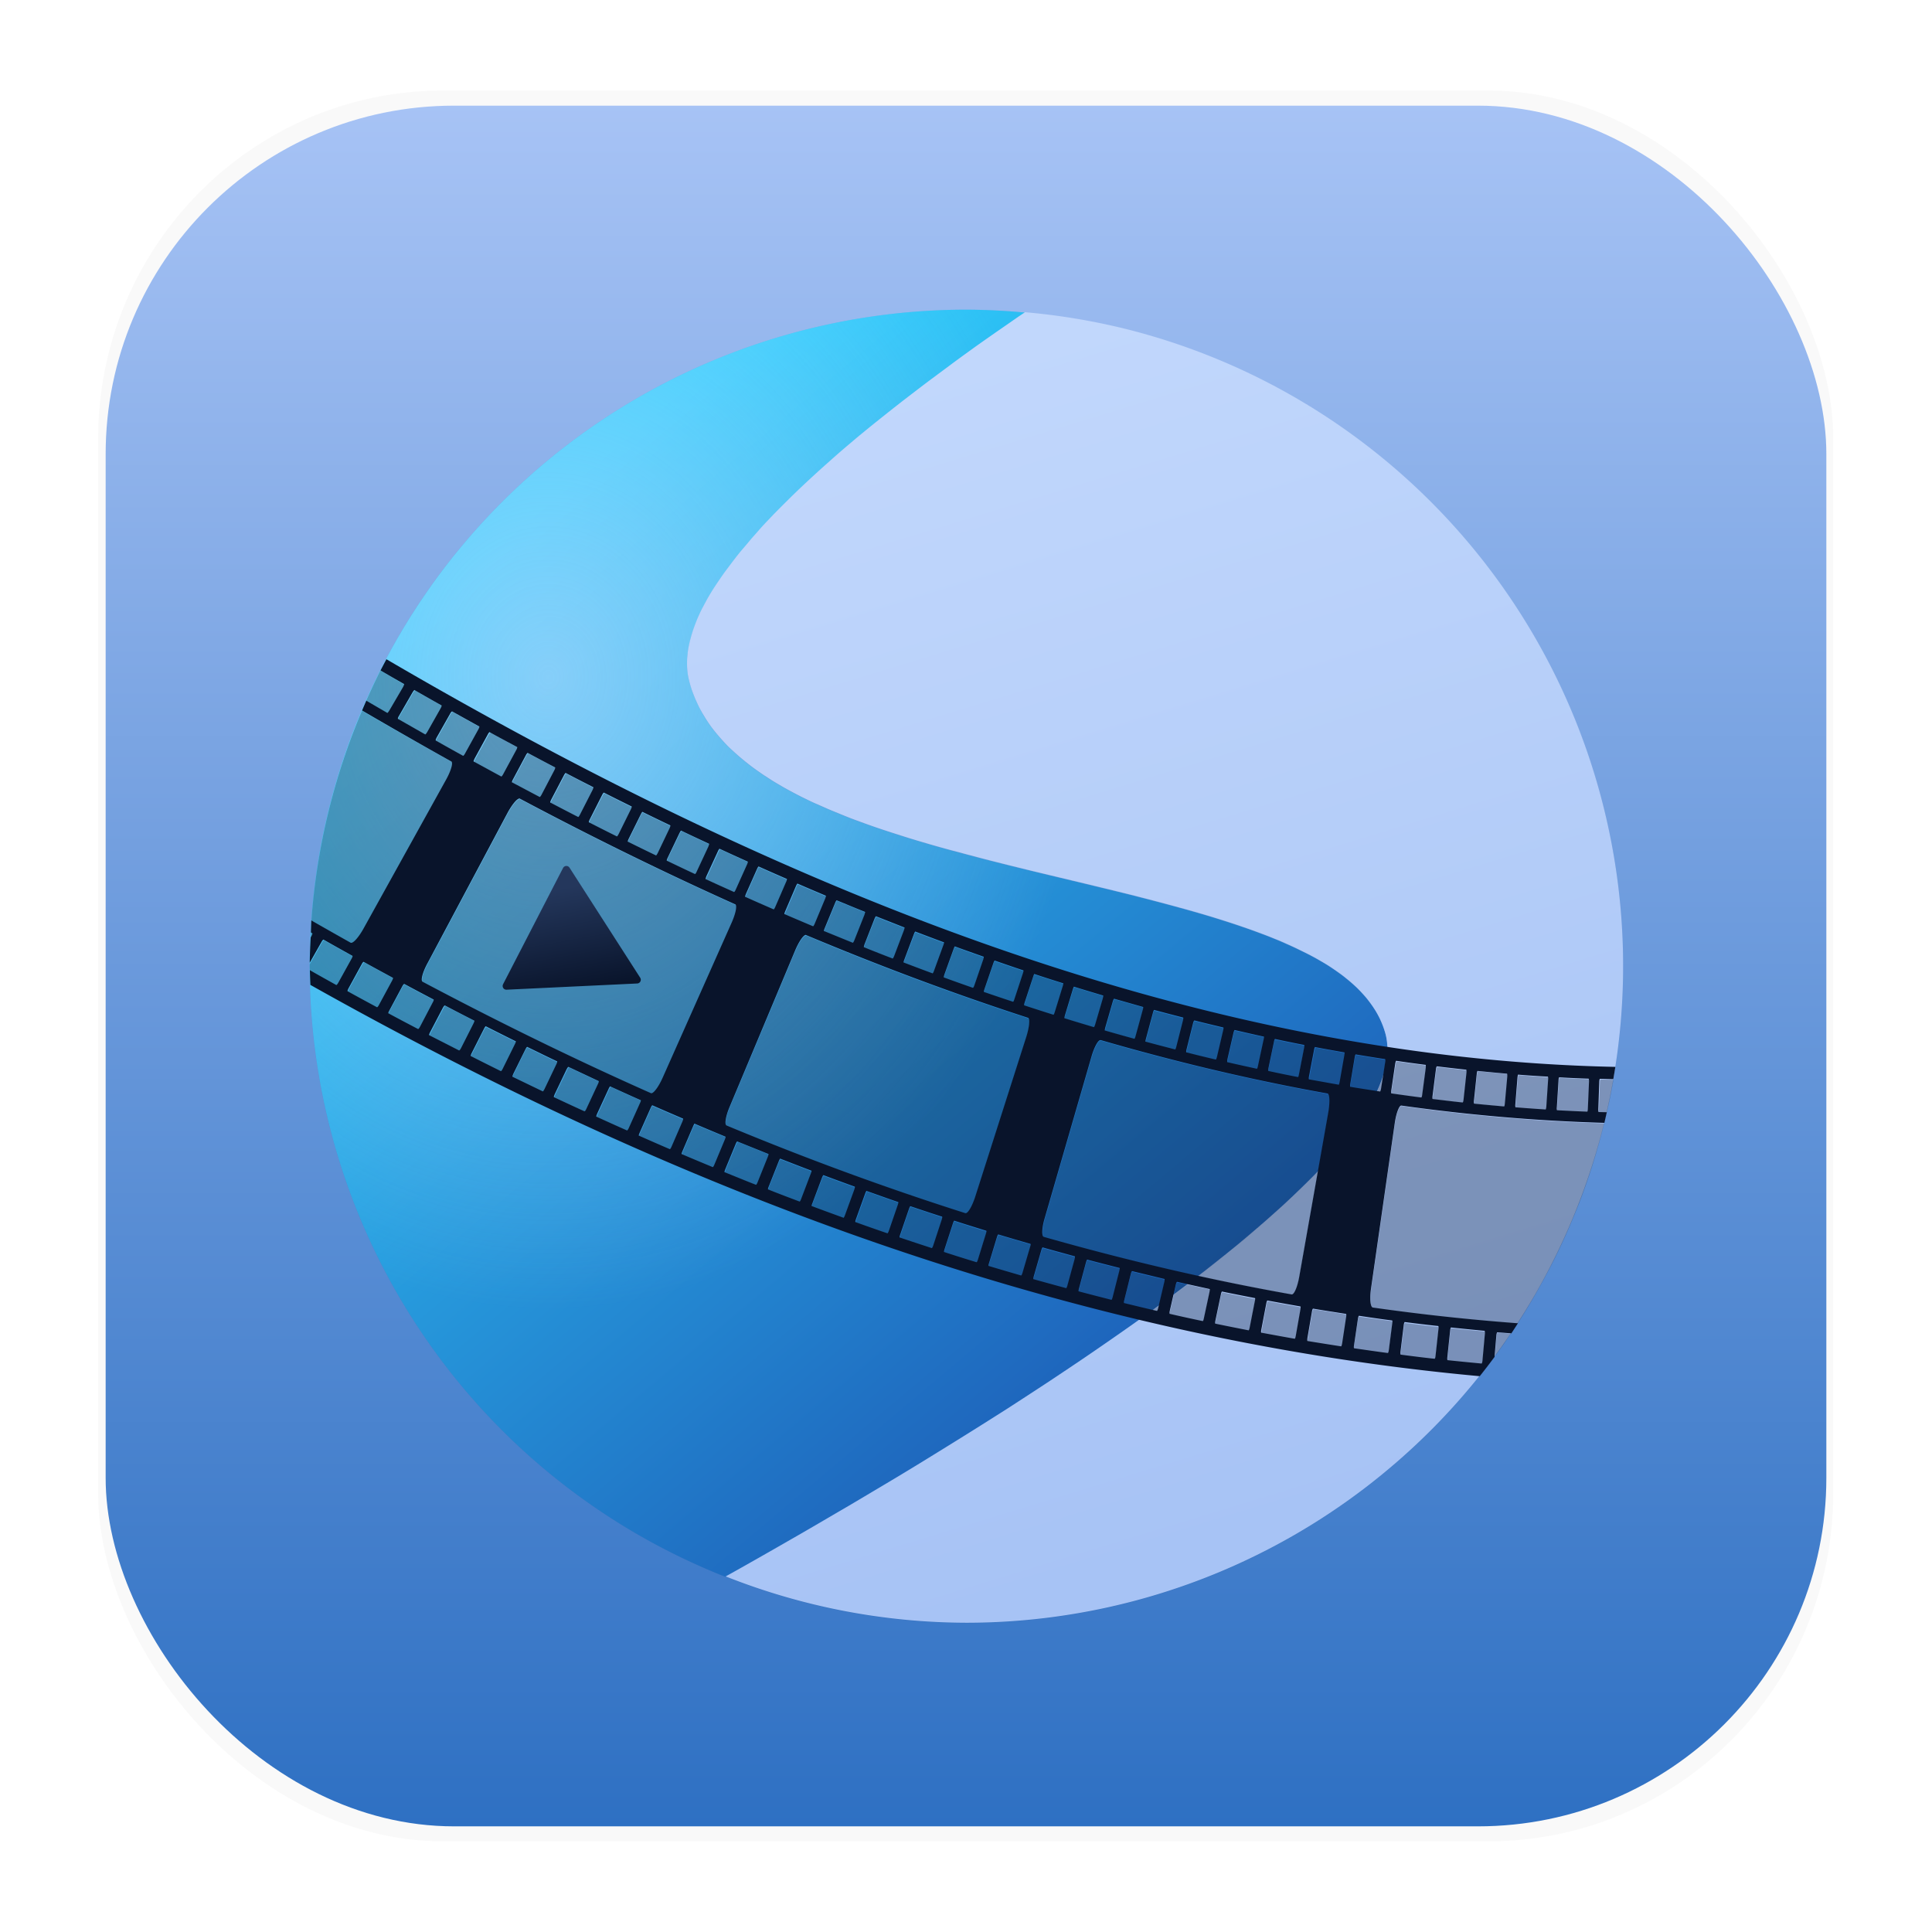 <svg xmlns="http://www.w3.org/2000/svg" width="64" height="64" version="1.1" viewBox="0 0 16.933 16.933">
 <defs>
  <linearGradient id="a" x1="8.076" x2="8.076" y1="17.849" y2="1.01" gradientTransform="matrix(1.018 0 0 1.018 -.151 -.143)" gradientUnits="userSpaceOnUse">
   <stop stop-color="#1e65bc" offset="0" />
   <stop stop-color="#a7c3f5" offset="1" />
  </linearGradient>
  <filter id="filter1178" x="-.048" y="-.048" width="1.096" height="1.096" color-interpolation-filters="sRGB">
   <feGaussianBlur stdDeviation="0.307" />
  </filter>
  <linearGradient id="linearGradient11783" x1="10.213" x2="4.955" y1="11.068" y2="4.823" gradientUnits="userSpaceOnUse">
   <stop stop-color="#1e65bc" offset="0" />
   <stop stop-color="#2fd0fe" offset="1" />
  </linearGradient>
  <linearGradient id="linearGradient11791" x1="8.539" x2="11.374" y1="3.575" y2="12.838" gradientUnits="userSpaceOnUse">
   <stop stop-color="#c1d7fc" offset="0" />
   <stop stop-color="#a7c3f5" offset="1" />
  </linearGradient>
  <linearGradient id="linearGradient2801" x1="16.274" x2="28.825" y1="14.96" y2="31.729" gradientTransform="matrix(.036 .018 -.018 .036 4.927 7)" gradientUnits="userSpaceOnUse">
   <stop stop-color="#24375c" offset="0" />
   <stop stop-color="#09142b" offset="1" />
  </linearGradient>
  <linearGradient id="linearGradient3065" x1="28.825" x2="16.274" y1="31.729" y2="14.96" gradientTransform="matrix(.036 .018 -.018 .036 4.927 7)" gradientUnits="userSpaceOnUse">
   <stop stop-color="#09142b" offset="0" />
   <stop stop-color="#24375c" offset="1" />
  </linearGradient>
  <radialGradient id="radialGradient22180" cx="5.1" cy="6.454" r="4.338" gradientTransform="matrix(1 0 0 1.176 0 -1.454)" gradientUnits="userSpaceOnUse">
   <stop stop-color="#c1d7fc" stop-opacity=".6" offset="0" />
   <stop stop-color="#c1d7fc" stop-opacity="0" offset="1" />
  </radialGradient>
  <filter id="filter22258" x="-.117" y="-.117" width="1.234" height="1.234" color-interpolation-filters="sRGB">
   <feGaussianBlur stdDeviation="0.516" />
  </filter>
 </defs>
 <g transform="translate(-0 -.114)">
  <rect transform="matrix(.991 0 0 1 .073 .002)" x=".794" y=".905" width="15.346" height="15.346" rx="3.053" ry="3.053" filter="url(#filter1178)" opacity=".15" stroke-linecap="round" stroke-linejoin="round" stroke-width="1.249" style="mix-blend-mode:normal" />
 </g>
 <rect x=".926" y=".926" width="15.081" height="15.081" rx="3.054" ry="3.054" fill="url(#a)" stroke-width="1.018" />
 <g transform="matrix(1.089 0 0 1.089 -.75 -.75)">
  <path d="m8.466 3.181a5.286 5.286 0 0 0-5.286 5.285 5.286 5.286 0 0 0 3.313 4.9 5.286 5.286 0 0 0 0.036 0.013 5.286 5.286 0 0 0 1.937 0.373 5.286 5.286 0 0 0 5.286-5.286 5.286 5.286 0 0 0-4.015-5.13 5.286 5.286 0 0 0-0.803-0.132 5.286 5.286 0 0 0-0.468-0.023zm1.999 4.895c0.071 0.022 0.14 0.044 0.207 0.067-0.067-0.023-0.136-0.045-0.207-0.067z" fill="#09142b" filter="url(#filter22258)" opacity=".243" stroke-width=".733" />
  <g stroke-width=".733">
   <path d="m8.935 3.204a5.286 5.286 0 0 0-0.468-0.023 5.286 5.286 0 0 0-5.286 5.285 5.286 5.286 0 0 0 3.313 4.9 5.286 5.286 0 0 0 0.036 0.013c0.087-0.049 0.175-0.098 0.265-0.149 0.104-0.059 0.21-0.12 0.318-0.182 0.108-0.062 0.217-0.126 0.328-0.191 0.111-0.065 0.222-0.131 0.335-0.198 0.113-0.067 0.226-0.136 0.34-0.205 0.114-0.069 0.227-0.14 0.341-0.211 0.114-0.071 0.228-0.143 0.341-0.215s0.225-0.145 0.336-0.219c0.111-0.073 0.221-0.147 0.329-0.221 0.108-0.074 0.215-0.148 0.32-0.222 0.105-0.074 0.207-0.148 0.307-0.222 0.05-0.037 0.099-0.074 0.148-0.111 0.049-0.037 0.097-0.073 0.144-0.11 0.047-0.037 0.093-0.074 0.139-0.11 0.046-0.037 0.091-0.073 0.135-0.109 0.044-0.036 0.087-0.073 0.129-0.109 0.042-0.036 0.083-0.071 0.123-0.107 0.04-0.036 0.08-0.071 0.118-0.106 0.038-0.035 0.075-0.071 0.111-0.105 0.036-0.035 0.071-0.069 0.105-0.103 0.034-0.034 0.066-0.069 0.098-0.102 0.031-0.034 0.062-0.068 0.09-0.101 0.029-0.033 0.057-0.066 0.083-0.099s0.051-0.065 0.074-0.097 0.046-0.064 0.067-0.095 0.04-0.062 0.057-0.092 0.034-0.061 0.049-0.09 0.027-0.059 0.039-0.088c0.006-0.014 0.011-0.029 0.016-0.043 0.005-0.014 0.009-0.028 0.013-0.042 4e-3 -0.014 0.008-0.028 0.011-0.041 0.003-0.014 6e-3 -0.027 0.008-0.041 0.002-0.014 0.004-0.027 0.006-0.04s0.002-0.026 0.003-0.039c5.32e-4 -0.013 8.97e-4 -0.026 5.17e-4 -0.039-3.81e-4 -0.013-0.001-0.026-0.003-0.038s-0.003-0.024-0.005-0.037c-0.002-0.012-0.005-0.025-0.008-0.037-6e-3 -0.022-0.013-0.044-0.021-0.065-0.008-0.021-0.017-0.042-0.027-0.063s-0.021-0.041-0.033-0.06c-0.012-0.02-0.025-0.039-0.039-0.058s-0.029-0.037-0.044-0.056c-0.016-0.018-0.033-0.037-0.05-0.054-0.018-0.018-0.036-0.035-0.055-0.052-0.019-0.017-0.04-0.034-0.06-0.05s-0.043-0.032-0.065-0.048c-0.022-0.016-0.046-0.031-0.07-0.047s-0.048-0.03-0.074-0.044c-0.025-0.015-0.052-0.029-0.079-0.043-0.027-0.014-0.055-0.028-0.083-0.041-0.028-0.014-0.057-0.027-0.086-0.04s-0.059-0.026-0.09-0.039c-0.031-0.013-0.061-0.025-0.093-0.037s-0.064-0.024-0.097-0.036-0.066-0.024-0.1-0.035c-0.067-0.023-0.136-0.045-0.207-0.067s-0.144-0.043-0.218-0.064c-0.074-0.021-0.149-0.041-0.225-0.061-0.076-0.02-0.154-0.04-0.232-0.06-0.078-0.02-0.158-0.039-0.237-0.058-0.159-0.039-0.321-0.077-0.483-0.116-0.081-0.02-0.162-0.039-0.242-0.059s-0.161-0.04-0.241-0.061c-0.08-0.021-0.159-0.042-0.238-0.063-0.079-0.022-0.157-0.043-0.234-0.066-0.077-0.023-0.153-0.046-0.227-0.07-0.075-0.024-0.148-0.049-0.22-0.074-0.036-0.013-0.072-0.025-0.107-0.039-0.035-0.013-0.07-0.027-0.104-0.041-0.034-0.014-0.068-0.028-0.102-0.042-0.033-0.014-0.066-0.029-0.098-0.043-0.032-0.015-0.064-0.03-0.096-0.045-0.031-0.015-0.062-0.031-0.092-0.047-0.03-0.016-0.06-0.032-0.089-0.049s-0.057-0.033-0.085-0.051c-0.028-0.017-0.055-0.035-0.081-0.053-0.026-0.018-0.052-0.036-0.077-0.055-0.025-0.019-0.049-0.037-0.072-0.057-0.023-0.019-0.046-0.039-0.068-0.059-0.022-0.02-0.043-0.041-0.064-0.061-0.02-0.021-0.04-0.042-0.058-0.064-0.019-0.022-0.037-0.044-0.054-0.066-0.017-0.023-0.033-0.046-0.048-0.069-0.015-0.023-0.03-0.047-0.043-0.072s-0.025-0.049-0.037-0.074c-0.011-0.025-0.022-0.051-0.032-0.078-0.009-0.026-0.017-0.053-0.025-0.081-0.005-0.02-0.01-0.04-0.013-0.061-0.003-0.021-0.005-0.041-0.006-0.063-9.03e-4 -0.021-7.018e-4 -0.042 5.167e-4 -0.064 0.001-0.022 0.003-0.044 0.007-0.066 0.003-0.022 0.008-0.045 0.013-0.067 0.005-0.023 0.011-0.046 0.019-0.069 0.007-0.023 0.015-0.046 0.024-0.07 0.009-0.024 0.019-0.047 0.029-0.071s0.023-0.048 0.035-0.072 0.026-0.049 0.04-0.074 0.029-0.049 0.045-0.074c0.016-0.025 0.032-0.05 0.05-0.075 0.017-0.025 0.035-0.05 0.054-0.076s0.038-0.051 0.058-0.077c0.02-0.026 0.041-0.052 0.062-0.078 0.021-0.026 0.043-0.052 0.066-0.078s0.046-0.052 0.069-0.079 0.048-0.052 0.072-0.079c0.025-0.026 0.05-0.053 0.076-0.079s0.052-0.053 0.079-0.079c0.053-0.053 0.109-0.106 0.165-0.159 0.057-0.053 0.115-0.106 0.175-0.159 0.06-0.053 0.121-0.105 0.182-0.158 0.062-0.052 0.125-0.104 0.189-0.156 0.064-0.052 0.128-0.103 0.193-0.153 0.065-0.051 0.13-0.101 0.195-0.15 0.065-0.05 0.131-0.098 0.196-0.146 0.065-0.048 0.13-0.096 0.195-0.143 0.065-0.047 0.13-0.092 0.194-0.137 0.064-0.045 0.127-0.089 0.189-0.131 0.015-0.01 0.03-0.02 0.045-0.03z" fill="url(#linearGradient11783)" />
   <path d="m8.935 3.204a5.286 5.286 0 0 0-0.468-0.023 5.286 5.286 0 0 0-5.286 5.285 5.286 5.286 0 0 0 3.313 4.9 5.286 5.286 0 0 0 0.036 0.013c0.087-0.049 0.175-0.098 0.265-0.149 0.104-0.059 0.21-0.12 0.318-0.182 0.108-0.062 0.217-0.126 0.328-0.191 0.111-0.065 0.222-0.131 0.335-0.198 0.113-0.067 0.226-0.136 0.34-0.205 0.114-0.069 0.227-0.14 0.341-0.211 0.114-0.071 0.228-0.143 0.341-0.215s0.225-0.145 0.336-0.219c0.111-0.073 0.221-0.147 0.329-0.221 0.108-0.074 0.215-0.148 0.32-0.222 0.105-0.074 0.207-0.148 0.307-0.222 0.05-0.037 0.099-0.074 0.148-0.111 0.049-0.037 0.097-0.073 0.144-0.11 0.047-0.037 0.093-0.074 0.139-0.11 0.046-0.037 0.091-0.073 0.135-0.109 0.044-0.036 0.087-0.073 0.129-0.109 0.042-0.036 0.083-0.071 0.123-0.107 0.04-0.036 0.08-0.071 0.118-0.106 0.038-0.035 0.075-0.071 0.111-0.105 0.036-0.035 0.071-0.069 0.105-0.103 0.034-0.034 0.066-0.069 0.098-0.102 0.031-0.034 0.062-0.068 0.09-0.101 0.029-0.033 0.057-0.066 0.083-0.099s0.051-0.065 0.074-0.097 0.046-0.064 0.067-0.095 0.04-0.062 0.057-0.092 0.034-0.061 0.049-0.09 0.027-0.059 0.039-0.088c0.006-0.014 0.011-0.029 0.016-0.043 0.005-0.014 0.009-0.028 0.013-0.042 4e-3 -0.014 0.008-0.028 0.011-0.041 0.003-0.014 6e-3 -0.027 0.008-0.041 0.002-0.014 0.004-0.027 0.006-0.04s0.002-0.026 0.003-0.039c5.32e-4 -0.013 8.97e-4 -0.026 5.17e-4 -0.039-3.81e-4 -0.013-0.001-0.026-0.003-0.038s-0.003-0.024-0.005-0.037c-0.002-0.012-0.005-0.025-0.008-0.037-6e-3 -0.022-0.013-0.044-0.021-0.065-0.008-0.021-0.017-0.042-0.027-0.063s-0.021-0.041-0.033-0.06c-0.012-0.02-0.025-0.039-0.039-0.058s-0.029-0.037-0.044-0.056c-0.016-0.018-0.033-0.037-0.05-0.054-0.018-0.018-0.036-0.035-0.055-0.052-0.019-0.017-0.04-0.034-0.06-0.05s-0.043-0.032-0.065-0.048c-0.022-0.016-0.046-0.031-0.07-0.047s-0.048-0.03-0.074-0.044c-0.025-0.015-0.052-0.029-0.079-0.043-0.027-0.014-0.055-0.028-0.083-0.041-0.028-0.014-0.057-0.027-0.086-0.04s-0.059-0.026-0.09-0.039c-0.031-0.013-0.061-0.025-0.093-0.037s-0.064-0.024-0.097-0.036-0.066-0.024-0.1-0.035c-0.067-0.023-0.136-0.045-0.207-0.067s-0.144-0.043-0.218-0.064c-0.074-0.021-0.149-0.041-0.225-0.061-0.076-0.02-0.154-0.04-0.232-0.06-0.078-0.02-0.158-0.039-0.237-0.058-0.159-0.039-0.321-0.077-0.483-0.116-0.081-0.02-0.162-0.039-0.242-0.059s-0.161-0.04-0.241-0.061c-0.08-0.021-0.159-0.042-0.238-0.063-0.079-0.022-0.157-0.043-0.234-0.066-0.077-0.023-0.153-0.046-0.227-0.07-0.075-0.024-0.148-0.049-0.22-0.074-0.036-0.013-0.072-0.025-0.107-0.039-0.035-0.013-0.07-0.027-0.104-0.041-0.034-0.014-0.068-0.028-0.102-0.042-0.033-0.014-0.066-0.029-0.098-0.043-0.032-0.015-0.064-0.03-0.096-0.045-0.031-0.015-0.062-0.031-0.092-0.047-0.03-0.016-0.06-0.032-0.089-0.049s-0.057-0.033-0.085-0.051c-0.028-0.017-0.055-0.035-0.081-0.053-0.026-0.018-0.052-0.036-0.077-0.055-0.025-0.019-0.049-0.037-0.072-0.057-0.023-0.019-0.046-0.039-0.068-0.059-0.022-0.02-0.043-0.041-0.064-0.061-0.02-0.021-0.04-0.042-0.058-0.064-0.019-0.022-0.037-0.044-0.054-0.066-0.017-0.023-0.033-0.046-0.048-0.069-0.015-0.023-0.03-0.047-0.043-0.072s-0.025-0.049-0.037-0.074c-0.011-0.025-0.022-0.051-0.032-0.078-0.009-0.026-0.017-0.053-0.025-0.081-0.005-0.02-0.01-0.04-0.013-0.061-0.003-0.021-0.005-0.041-0.006-0.063-9.03e-4 -0.021-7.018e-4 -0.042 5.167e-4 -0.064 0.001-0.022 0.003-0.044 0.007-0.066 0.003-0.022 0.008-0.045 0.013-0.067 0.005-0.023 0.011-0.046 0.019-0.069 0.007-0.023 0.015-0.046 0.024-0.07 0.009-0.024 0.019-0.047 0.029-0.071s0.023-0.048 0.035-0.072 0.026-0.049 0.04-0.074 0.029-0.049 0.045-0.074c0.016-0.025 0.032-0.05 0.05-0.075 0.017-0.025 0.035-0.05 0.054-0.076s0.038-0.051 0.058-0.077c0.02-0.026 0.041-0.052 0.062-0.078 0.021-0.026 0.043-0.052 0.066-0.078s0.046-0.052 0.069-0.079 0.048-0.052 0.072-0.079c0.025-0.026 0.05-0.053 0.076-0.079s0.052-0.053 0.079-0.079c0.053-0.053 0.109-0.106 0.165-0.159 0.057-0.053 0.115-0.106 0.175-0.159 0.06-0.053 0.121-0.105 0.182-0.158 0.062-0.052 0.125-0.104 0.189-0.156 0.064-0.052 0.128-0.103 0.193-0.153 0.065-0.051 0.13-0.101 0.195-0.15 0.065-0.05 0.131-0.098 0.196-0.146 0.065-0.048 0.13-0.096 0.195-0.143 0.065-0.047 0.13-0.092 0.194-0.137 0.064-0.045 0.127-0.089 0.189-0.131 0.015-0.01 0.03-0.02 0.045-0.03z" fill="url(#radialGradient22180)" />
   <path d="m8.935 3.204c-0.015 0.01-0.03 0.02-0.045 0.03-0.062 0.043-0.125 0.087-0.189 0.131-0.064 0.045-0.129 0.09-0.194 0.137-0.065 0.047-0.13 0.094-0.195 0.143-0.065 0.048-0.131 0.097-0.196 0.146-0.065 0.05-0.131 0.1-0.195 0.15-0.065 0.051-0.129 0.102-0.193 0.153-0.064 0.052-0.127 0.103-0.189 0.156-0.062 0.052-0.123 0.105-0.182 0.158-0.06 0.053-0.118 0.106-0.175 0.159-0.057 0.053-0.112 0.106-0.165 0.159-0.027 0.026-0.053 0.053-0.079 0.079-0.026 0.026-0.051 0.053-0.076 0.079-0.025 0.026-0.049 0.052-0.072 0.079s-0.047 0.052-0.069 0.079-0.044 0.052-0.066 0.078-0.042 0.052-0.062 0.078c-0.02 0.026-0.039 0.052-0.058 0.077-0.019 0.025-0.037 0.051-0.054 0.076-0.017 0.025-0.034 0.05-0.05 0.075s-0.031 0.05-0.045 0.074c-0.014 0.025-0.027 0.05-0.04 0.074s-0.024 0.048-0.035 0.072-0.02 0.048-0.029 0.071c-0.009 0.024-0.017 0.047-0.024 0.07-0.007 0.023-0.013 0.046-0.019 0.069-0.005 0.023-0.01 0.045-0.013 0.067-0.003 0.022-0.005 0.044-0.007 0.066-0.001 0.022-0.001 0.043-5.167e-4 0.064 9.03e-4 0.021 0.003 0.042 0.006 0.063s0.008 0.041 0.013 0.061c0.007 0.027 0.015 0.054 0.025 0.081s0.02 0.052 0.032 0.078 0.023 0.05 0.037 0.074c0.013 0.024 0.028 0.048 0.043 0.072 0.015 0.023 0.031 0.047 0.048 0.069s0.035 0.044 0.054 0.066c0.019 0.022 0.038 0.043 0.058 0.064 0.02 0.021 0.042 0.041 0.064 0.061 0.022 0.02 0.045 0.04 0.068 0.059s0.047 0.038 0.072 0.057c0.025 0.019 0.051 0.037 0.077 0.055 0.026 0.018 0.053 0.035 0.081 0.053s0.056 0.034 0.085 0.051 0.059 0.033 0.089 0.049 0.061 0.032 0.092 0.047 0.063 0.031 0.096 0.045 0.065 0.029 0.098 0.043c0.033 0.014 0.068 0.028 0.102 0.042 0.034 0.014 0.069 0.028 0.104 0.041 0.035 0.013 0.071 0.026 0.107 0.039 0.072 0.026 0.145 0.05 0.22 0.074 0.075 0.024 0.15 0.048 0.227 0.07 0.077 0.023 0.155 0.045 0.234 0.066s0.158 0.042 0.238 0.063c0.08 0.021 0.161 0.041 0.241 0.061 0.081 0.02 0.161 0.04 0.242 0.059 0.162 0.039 0.323 0.077 0.483 0.116 0.08 0.019 0.159 0.039 0.237 0.058 0.078 0.02 0.156 0.04 0.232 0.06 0.076 0.02 0.151 0.041 0.225 0.061 0.074 0.021 0.147 0.042 0.218 0.064s0.14 0.044 0.207 0.067c0.034 0.012 0.067 0.023 0.1 0.035s0.065 0.024 0.097 0.036c0.032 0.012 0.062 0.025 0.093 0.037s0.061 0.026 0.09 0.039c0.029 0.013 0.058 0.026 0.086 0.04s0.056 0.027 0.083 0.041 0.053 0.028 0.079 0.043c0.025 0.015 0.05 0.029 0.074 0.044 0.024 0.015 0.047 0.031 0.07 0.047s0.044 0.031 0.065 0.048 0.041 0.033 0.06 0.05 0.038 0.034 0.055 0.052c0.018 0.018 0.034 0.036 0.05 0.054 0.016 0.018 0.03 0.037 0.044 0.056s0.027 0.039 0.039 0.058c0.012 0.02 0.023 0.04 0.033 0.06 0.01 0.021 0.019 0.042 0.027 0.063 0.008 0.021 0.015 0.043 0.021 0.065 0.003 0.012 6e-3 0.024 0.008 0.037s0.004 0.024 0.005 0.037 0.002 0.025 0.003 0.038c3.8e-4 0.013 1.5e-5 0.026-5.17e-4 0.039-5.32e-4 0.013-0.001 0.026-0.003 0.039s-0.003 0.027-0.006 0.04c-0.002 0.014-0.005 0.027-0.008 0.041s-0.007 0.027-0.011 0.041c-4e-3 0.014-0.009 0.028-0.013 0.042-0.005 0.014-0.01 0.028-0.016 0.043-0.011 0.029-0.024 0.058-0.039 0.088-0.015 0.03-0.031 0.06-0.049 0.09-0.018 0.03-0.037 0.061-0.057 0.092s-0.043 0.063-0.067 0.095-0.048 0.064-0.074 0.097-0.054 0.065-0.083 0.099-0.059 0.067-0.09 0.101c-0.031 0.034-0.064 0.068-0.098 0.102-0.034 0.034-0.069 0.069-0.105 0.103-0.036 0.035-0.073 0.07-0.111 0.105-0.038 0.035-0.078 0.071-0.118 0.106-0.04 0.036-0.081 0.071-0.123 0.107-0.042 0.036-0.085 0.072-0.129 0.109-0.044 0.036-0.089 0.073-0.135 0.109-0.046 0.037-0.092 0.073-0.139 0.11-0.047 0.037-0.096 0.073-0.144 0.11-0.049 0.037-0.098 0.074-0.148 0.111-0.1 0.074-0.202 0.148-0.307 0.222-0.105 0.074-0.212 0.148-0.32 0.222-0.108 0.074-0.218 0.147-0.329 0.221-0.111 0.073-0.223 0.146-0.336 0.219-0.113 0.072-0.227 0.144-0.341 0.215-0.114 0.071-0.227 0.141-0.341 0.211s-0.227 0.138-0.34 0.205c-0.113 0.067-0.224 0.134-0.335 0.198-0.111 0.065-0.22 0.129-0.328 0.191s-0.214 0.123-0.318 0.182c-0.09 0.051-0.178 0.101-0.265 0.149a5.286 5.286 0 0 0 1.937 0.373 5.286 5.286 0 0 0 5.286-5.286 5.286 5.286 0 0 0-4.015-5.13 5.286 5.286 0 0 0-0.803-0.132z" fill="url(#linearGradient11791)" />
  </g>
  <g fill="#09142b">
   <path transform="rotate(18.732 14.623 7.878)" d="m3.767 9.571a5.286 5.286 0 0 0-0.016 0.1c0.072 0.015 0.143 0.029 0.215 0.043 0.002 4.777e-4 0.002 0.012-1.962e-4 0.025l-0.044 0.215c-0.003 0.013-0.007 0.023-0.009 0.023-0.064-0.013-0.128-0.026-0.192-0.039a5.286 5.286 0 0 0-0.007 0.086c0.27 0.055 0.541 0.108 0.812 0.158 0.019 0.003 0.022 0.072 0.007 0.154l-0.244 1.346c-0.015 0.082-0.042 0.145-0.062 0.141-0.119-0.022-0.238-0.045-0.357-0.068a5.286 5.286 0 0 0 0.028 0.093c0.004 8.63e-4 0.009 0.002 0.013 0.003 0.003 4.91e-4 0.003 0.012 2.932e-4 0.025l-0.002 0.011a5.286 5.286 0 0 0 0.058 0.195l0.036-0.189c0.002-0.013 0.007-0.024 0.01-0.023 0.087 0.017 0.175 0.033 0.262 0.049 0.003 4.64e-4 0.003 0.012 2.932e-4 0.025l-0.039 0.216c-0.002 0.013-0.007 0.023-0.009 0.023-0.08-0.015-0.16-0.029-0.24-0.045a5.286 5.286 0 0 0 0.042 0.111c3.239 0.607 6.639 0.749 9.924-0.04a5.286 5.286 0 0 0 0.063-0.185l-0.042-0.17c-0.003-0.013-0.003-0.024-7.83e-4 -0.025 0.037-0.009 0.073-0.019 0.11-0.028a5.286 5.286 0 0 0 0.024-0.094c-0.38 0.098-0.762 0.183-1.146 0.255-0.02 0.004-0.048-0.058-0.063-0.138l-0.247-1.324c-0.015-0.08-0.012-0.148 0.005-0.151 0.538-0.102 1.069-0.232 1.592-0.393a5.286 5.286 0 0 0-0.009-0.087c-0.021 0.006-0.041 0.013-0.062 0.019-0.002 6.913e-4 -0.007-0.009-0.011-0.022l-0.063-0.209c-0.004-0.013-0.005-0.024-0.003-0.025 0.034-0.011 0.069-0.021 0.103-0.032a5.286 5.286 0 0 0-0.016-0.099c-3.252 1.028-6.877 0.795-10.422 0.069zm0.294 0.162c0.082 0.016 0.164 0.032 0.246 0.047 0.002 4.551e-4 0.003 0.011 1.272e-4 0.025l-0.041 0.216c-0.003 0.013-0.007 0.023-0.009 0.022-0.083-0.016-0.165-0.032-0.248-0.048-0.002-4.766e-4 -0.003-0.011 3.87e-5 -0.024l0.043-0.216c0.003-0.013 0.007-0.023 0.009-0.023zm0.341 0.065c0.082 0.015 0.164 0.03 0.247 0.045 0.002 4.313e-4 0.003 0.011 1.272e-4 0.025l-0.039 0.217c-0.002 0.013-0.006 0.023-0.009 0.023-0.083-0.015-0.166-0.03-0.248-0.046-0.002-4.54e-4 -0.003-0.011-6.166e-4 -0.024l0.041-0.216c0.002-0.013 0.007-0.024 0.009-0.023zm0.342 0.062c0.082 0.015 0.165 0.028 0.247 0.042 0.002 4.066e-4 0.003 0.012 2.932e-4 0.025l-0.037 0.217c-0.002 0.013-0.006 0.024-0.009 0.023-0.083-0.014-0.166-0.029-0.249-0.043-0.002-4.29e-4 -0.002-0.011-1.272e-4 -0.025l0.038-0.217c0.002-0.013 0.006-0.024 0.009-0.023zm0.342 0.059c0.082 0.014 0.164 0.027 0.247 0.04 0.002 3.808e-4 0.003 0.012 7.825e-4 0.025l-0.034 0.217c-0.002 0.013-0.006 0.023-0.008 0.023-0.083-0.013-0.166-0.027-0.249-0.04-0.002-4.03e-4 -0.003-0.011-6.166e-4 -0.024l0.036-0.218c0.002-0.013 0.006-0.023 0.009-0.023zm0.342 0.055c0.082 0.013 0.164 0.025 0.247 0.037 0.002 3.54e-4 0.003 0.011 0.001 0.025l-0.032 0.218c-0.002 0.013-0.005 0.024-0.008 0.023-0.083-0.012-0.166-0.025-0.249-0.038-0.002-3.77e-4 -0.003-0.011-0.001-0.024l0.034-0.218c0.002-0.013 0.006-0.024 0.008-0.024zm0.342 0.051c0.082 0.012 0.165 0.023 0.247 0.034 0.002 3.26e-4 0.003 0.012 0.001 0.025l-0.029 0.218c-0.002 0.013-0.005 0.024-0.008 0.023-0.083-0.011-0.166-0.023-0.249-0.035-0.002-3.49e-4 -0.003-0.011-0.001-0.024l0.031-0.218c0.002-0.013 0.005-0.024 0.008-0.023zm-0.634 0.265c0.003-0.002 0.005-0.002 0.008-2e-3 0.638 0.104 1.277 0.188 1.915 0.249 0.019 0.002 0.028 0.069 0.02 0.152l-0.125 1.359c-0.008 0.083-0.03 0.147-0.049 0.146-0.679-0.062-1.356-0.15-2.028-0.259-0.02-0.003-0.025-0.071-0.011-0.153l0.221-1.351c0.012-0.072 0.033-0.129 0.05-0.14zm0.977-0.218c0.082 0.011 0.165 0.021 0.247 0.031 0.002 2.97e-4 0.004 0.012 0.002 0.025l-0.026 0.218c-0.002 0.013-0.005 0.024-0.007 0.023-0.083-0.01-0.167-0.021-0.25-0.032-0.002-3.21e-4 -3e-3 -0.011-0.001-0.025l0.029-0.218c0.002-0.013 0.005-0.024 0.007-0.023zm0.343 0.043c0.082 0.01 0.165 0.019 0.247 0.028 0.002 2.67e-4 0.003 0.012 0.002 0.025l-0.024 0.218c-0.001 0.013-0.004 0.024-0.007 0.024-0.083-0.009-0.166-0.019-0.249-0.029-0.002-2.91e-4 -0.003-0.011-0.001-0.024l0.026-0.218c0.002-0.013 0.004-0.024 0.007-0.024zm0.342 0.039c0.082 0.009 0.164 0.017 0.246 0.025 0.002 2.36e-4 0.004 0.012 0.002 0.025l-0.021 0.219c-0.001 0.013-0.004 0.023-0.007 0.023-0.083-0.008-0.166-0.016-0.249-0.025-0.002-2.59e-4 -0.003-0.011-0.002-0.025l0.023-0.218c0.001-0.013 0.004-0.024 0.007-0.024zm0.342 0.034c0.082 0.008 0.164 0.015 0.247 0.022 0.002 2.04e-4 0.004 0.012 0.002 0.025l-0.018 0.218c-0.001 0.013-0.004 0.024-0.006 0.023-0.083-7e-3 -0.166-0.014-0.249-0.022-0.002-2.27e-4 -0.003-0.011-0.002-0.025l0.02-0.218c0.001-0.013 0.004-0.024 0.007-0.024zm0.341 0.03c0.082 0.007 0.164 0.013 0.246 0.019 0.002 1.7e-4 0.004 0.011 0.003 0.024l-0.015 0.219c-8.965e-4 0.013-0.004 0.024-0.006 0.023-0.083-0.006-0.166-0.012-0.249-0.019-0.002-1.95e-4 -0.003-0.011-0.002-0.024l0.017-0.219c0.001-0.013 0.004-0.025 0.006-0.024zm0.341 0.026c0.082 0.005 0.164 0.011 0.246 0.015 0.002 1.36e-4 0.003 0.011 0.003 0.024l-0.011 0.219c-7.046e-4 0.013-0.003 0.024-0.006 0.024-0.083-0.005-0.166-0.01-0.249-0.015-0.002-1.61e-4 -0.003-0.011-0.002-0.024l0.014-0.219c8.483e-4 -0.013 0.003-0.024 0.006-0.024zm0.341 0.02c0.082 0.004 0.164 0.008 0.246 0.012 0.002 1.01e-4 0.003 0.011 0.003 0.024l-0.008 0.219c-5.071e-4 0.013-0.003 0.024-0.005 0.024-0.083-0.003-0.166-0.007-0.248-0.012-0.002-1.26e-4 -0.003-0.01-0.003-0.024l0.01-0.219c6.549e-4 -0.013 0.003-0.024 0.005-0.024zm0.34 0.015c0.082 0.003 0.164 0.006 0.245 0.008 0.002 6.4e-5 0.004 0.011 0.003 0.024l-0.005 0.218c-3.039e-4 0.013-0.002 0.024-0.004 0.024-0.083-0.002-0.165-5e-3 -0.248-8e-3 -0.002-9e-5 -0.004-0.011-0.003-0.024l0.007-0.218c4.56e-4 -0.013 0.002-0.025 0.005-0.025zm-0.831 0.311c0.002-0.002 0.005-0.003 0.007-0.002 0.638 0.045 1.274 0.065 1.905 0.057 0.018-2.51e-4 0.034 0.066 0.036 0.148l0.024 1.354c0.001 0.082-0.013 0.148-0.033 0.149-0.682 0.013-1.365-0.005-2.046-0.051-0.02-0.001-0.031-0.069-0.025-0.151l0.095-1.36c0.005-0.072 0.021-0.131 0.037-0.144zm1.171-0.3c0.082 0.002 0.163 0.003 0.245 0.004 0.002 2.7e-5 0.004 0.011 0.004 0.024l-0.001 0.218c-9.52e-5 0.013-0.002 0.023-0.005 0.023-0.083-8.56e-4 -0.165-0.002-0.247-0.004-0.002-5.2e-5 -0.004-0.011-0.004-0.024l0.004-0.218c2.515e-4 -0.013 0.002-0.024 0.004-0.024zm0.338 0.005c0.081 5.57e-4 0.163 9.28e-4 0.245 5.28e-4 0.002-1.1e-5 0.004 0.011 0.004 0.024l0.002 0.218c1.19e-4 0.013-0.001 0.024-0.003 0.024-0.082 4.8e-4 -0.165 7.9e-4 -0.247 3.02e-4 -0.002-1.5e-5 -0.004-0.01-0.004-0.024l6.635e-4 -0.218c4.14e-5 -0.013 0.001-0.024 0.004-0.024zm-4.804 1.641c0.088 0.016 0.176 0.031 0.263 0.046 0.003 4.36e-4 0.003 0.012 7.825e-4 0.025l-0.037 0.217c-0.002 0.013-0.006 0.023-0.009 0.023-0.088-0.015-0.177-0.03-0.265-0.046-0.003-4.6e-4 -0.003-0.012-7.825e-4 -0.025l0.038-0.217c0.002-0.013 0.006-0.024 0.009-0.023zm5.142-1.641c0.081-7.71e-4 0.163-0.002 0.244-0.004 0.002-5.2e-5 0.004 0.011 0.004 0.024l0.006 0.217c3.389e-4 0.013-9.159e-4 0.024-0.003 0.024-0.082 0.002-0.164 3e-3 -0.246 0.004-0.002 2.5e-5 -0.005-0.01-0.005-0.024l-0.002-0.218c-1.743e-4 -0.013 7.81e-4 -0.025 0.003-0.025zm-4.777 1.704c0.088 0.015 0.176 0.029 0.264 0.043 0.003 4.07e-4 0.004 0.012 0.001 0.025l-0.034 0.217c-0.002 0.013-0.006 0.023-0.009 0.023-0.089-0.014-0.178-0.028-0.266-0.043-0.003-4.31e-4 -0.003-0.011-6.166e-4 -0.024l0.036-0.217c0.002-0.013 0.006-0.024 0.009-0.023zm5.114-1.71c0.081-0.002 0.162-5e-3 0.243-0.008 0.002-9.2e-5 0.004 0.011 0.005 0.024l0.009 0.217c5.64e-4 0.013-1e-3 0.024-0.003 0.024-0.082 0.003-0.164 0.006-0.246 8e-3 -0.002 6.6e-5 -0.004-0.01-0.005-0.024l-0.007-0.218c-3.954e-4 -0.013 9.47e-4 -0.024 0.003-0.024zm0.335-0.012c0.081-0.004 0.161-0.008 0.242-0.012 0.002-1.34e-4 0.005 0.011 0.005 0.024l0.013 0.217c7.96e-4 0.013-3.9e-5 0.024-0.002 0.024-0.082 0.005-0.164 0.009-0.246 0.013-0.002 1.07e-4 -4e-3 -0.01-0.005-0.024l-0.01-0.217c-6.06e-4 -0.013 6.21e-4 -0.023 0.003-0.024zm-5.084 1.781c0.088 0.014 0.176 0.027 0.264 0.04 0.003 3.76e-4 0.003 0.011 0.001 0.025l-0.031 0.218c-0.002 0.013-0.006 0.023-0.009 0.023-0.089-0.013-0.178-0.026-0.267-0.039-0.003-4.01e-4 -0.003-0.011-0.001-0.025l0.034-0.218c0.002-0.013 0.006-0.023 0.009-0.023zm5.418-1.799c0.08-5e-3 0.161-0.011 0.241-0.017 0.002-1.77e-4 0.005 0.011 6e-3 0.024l0.017 0.216c1e-3 0.013 4.78e-4 0.023-0.002 0.024-0.081 0.006-0.163 0.012-0.245 0.017-0.002 1.5e-4 -0.004-0.01-0.005-0.023l-0.014-0.217c-8.55e-4 -0.013-9.1e-5 -0.024 0.002-0.024zm0.334-0.024c0.08-0.006 0.16-0.014 0.239-0.021 0.002-2.22e-4 5e-3 0.01 0.006 0.024l0.021 0.216c0.001 0.013 5.83e-4 0.024-0.002 0.024-0.081 0.008-0.162 0.015-0.243 0.021-0.002 1.94e-4 -0.005-0.01-0.006-0.023l-0.018-0.216c-0.001-0.013 3.29e-4 -0.024 0.003-0.024zm-5.385 1.876c0.088 0.013 0.177 0.025 0.266 0.037 0.003 3.44e-4 0.003 0.011 0.001 0.025l-0.029 0.218c-0.002 0.013-0.005 0.023-0.008 0.023-0.089-0.012-0.178-0.024-0.267-0.037-0.003-3.7e-4 -0.004-0.011-0.002-0.025l0.031-0.218c0.002-0.013 0.005-0.024 0.008-0.023zm5.717-1.907c0.08-0.008 0.159-0.016 0.239-0.025 0.002-2.67e-4 0.005 0.01 0.006 0.024l0.025 0.215c0.002 0.013 0.001 0.024-0.001 0.024-0.081 0.009-0.161 0.018-0.242 0.026-0.002 2.39e-4 -0.005-0.01-0.007-0.023l-0.022-0.216c-0.001-0.013-3.8e-4 -0.024 2e-3 -0.025zm0.33-0.036c0.079-0.009 0.159-0.019 0.238-0.03 0.002-3.13e-4 5e-3 0.01 0.007 0.023l0.029 0.214c0.002 0.013 0.002 0.024-5.28e-4 0.024-0.08 0.011-0.161 0.021-0.241 0.03-0.002 2.85e-4 -0.005-0.01-0.007-0.023l-0.026-0.215c-0.002-0.013-8.34e-4 -0.024 0.002-0.025zm-1.327 0.459c0.629-0.028 1.252-0.086 1.868-0.179 0.018-0.003 0.042 0.06 0.055 0.141l0.204 1.332c0.012 0.081 0.007 0.148-0.013 0.151-0.676 0.103-1.355 0.168-2.037 0.202-0.02 9.73e-4 -0.039-0.064-0.042-0.146l-0.061-1.351c-0.004-0.082 0.009-0.149 0.027-0.149zm-4.353 1.534c0.088 0.011 0.177 0.023 0.266 0.033 0.003 3.11e-4 0.004 0.012 0.002 0.025l-0.026 0.218c-0.002 0.013-0.005 0.024-0.007 0.023-0.089-0.011-0.179-0.022-0.268-0.033-0.003-3.37e-4 -0.003-0.011-0.002-0.025l0.029-0.218c0.002-0.013 0.005-0.024 0.008-0.023zm6.008-2.035c0.079-0.011 0.158-0.023 0.236-0.035 0.002-3.6e-4 0.005 0.01 0.007 0.023l0.033 0.214c2e-3 0.013 0.002 0.024-3.8e-5 0.024-0.08 0.012-0.16 0.024-0.24 0.036-0.002 3.32e-4 -0.006-0.009-0.008-0.023l-0.03-0.215c-0.002-0.013-0.001-0.025 8.51e-4 -0.025zm0.328-0.049c0.079-0.013 0.157-0.026 0.235-0.04 0.002-4.09e-4 0.007 0.01 0.009 0.023l0.037 0.213c0.002 0.013 0.002 0.024-3.8e-5 0.024-0.08 0.014-0.159 0.028-0.239 0.041-0.002 3.8e-4 -0.006-0.01-0.008-0.023l-0.035-0.214c-0.002-0.013-0.002-0.024 8.52e-4 -0.025zm0.325-0.056c0.078-0.014 0.156-0.029 0.234-0.045 0.002-4.585e-4 0.006 0.01 0.009 0.023l0.042 0.213c0.003 0.013 0.003 0.023 4.51e-4 0.024-0.079 0.016-0.158 0.031-0.238 0.046-0.002 4.29e-4 -0.006-0.01-0.009-0.023l-0.039-0.213c-0.002-0.013-0.002-0.024-1.27e-4 -0.025zm0.324-0.063c0.078-0.016 0.155-0.033 0.232-0.05 0.002-5.091e-4 7e-3 0.01 0.01 0.023l0.047 0.212c0.003 0.013 0.003 0.023 4.51e-4 0.024-0.079 0.018-0.158 0.034-0.237 0.051-0.002 4.8e-4 -0.006-0.009-0.009-0.022l-0.043-0.212c-0.003-0.013-0.003-0.024-7.83e-4 -0.025zm-6.617 2.249c0.089 0.01 0.177 0.02 0.266 0.03 0.003 2.77e-4 0.004 0.012 0.002 0.025l-0.024 0.219c-0.001 0.013-0.005 0.023-0.008 0.023-0.09-0.009-0.179-0.019-0.269-0.029-0.003-3.04e-4 -0.003-0.011-0.002-0.025l0.026-0.218c0.002-0.013 0.005-0.024 0.007-0.024zm6.939-2.319c0.077-0.018 0.154-0.036 0.231-0.055 0.002-5.607e-4 0.007 0.01 0.01 0.022l0.051 0.211c0.003 0.013 0.004 0.023 0.002 0.024-0.078 0.019-0.157 0.038-0.235 0.056-0.002 5.31e-4 -0.007-0.009-0.01-0.022l-0.048-0.212c-0.003-0.013-0.003-0.024-0.001-0.024zm0.32-0.077c0.077-0.019 0.154-0.04 0.23-0.061 0.002-6.133e-4 0.007 0.009 0.01 0.022l0.056 0.21c0.003 0.013 0.004 0.023 0.002 0.024-0.078 0.021-0.155 0.041-0.234 0.061-0.002 5.83e-4 -0.007-0.009-0.01-0.022l-0.053-0.21c-0.003-0.013-0.004-0.024-0.002-0.025zm0.318-0.085c0.076-0.021 0.152-0.043 0.228-0.066 0.002-6.67e-4 0.007 0.009 0.011 0.022l0.061 0.209c0.004 0.013 0.005 0.023 0.003 0.024-0.077 0.023-0.155 0.045-0.233 0.067-0.002 6.368e-4 -0.007-0.009-0.01-0.022l-0.057-0.21c-0.004-0.013-0.005-0.024-0.002-0.024zm-7.208 2.522c0.089 0.009 0.178 0.018 0.267 0.026 0.003 2.43e-4 0.004 0.011 0.002 0.024l-0.021 0.219c-0.001 0.013-0.005 0.023-0.007 0.023-0.09-0.008-0.179-0.017-0.269-0.026-0.003-2.69e-4 -0.003-0.011-0.002-0.025l0.023-0.218c0.001-0.013 0.004-0.024 0.007-0.024zm0.37 0.035c0.089 8e-3 0.178 0.015 0.267 0.022 0.003 2.07e-4 0.004 0.011 0.003 0.025l-0.018 0.219c-0.001 0.013-0.004 0.023-0.007 0.023-0.09-0.007-0.18-0.015-0.27-0.023-0.003-2.33e-4 -0.003-0.011-0.002-0.024l0.02-0.219c0.001-0.013 0.004-0.024 0.007-0.024zm0.37 0.031c0.089 0.007 0.178 0.013 0.267 0.019 0.003 1.7e-4 0.004 0.011 0.003 0.024l-0.015 0.218c-8.962e-4 0.013-0.004 0.024-0.006 0.023-0.09-0.006-0.18-0.012-0.27-0.019-0.003-1.97e-4 -0.003-0.011-0.002-0.024l0.017-0.219c0.001-0.013 0.003-0.024 0.006-0.024zm0.371 0.025c0.089 0.005 0.179 0.01 0.268 0.015 0.003 1.33e-4 0.004 0.011 0.003 0.025l-0.012 0.218c-7.043e-4 0.013-0.003 0.024-0.006 0.024-0.09-0.004-0.181-0.01-0.271-0.015-0.003-1.59e-4 -0.004-0.011-0.003-0.024l0.014-0.219c8.48e-4 -0.013 0.003-0.024 0.006-0.024zm0.371 0.02c0.089 0.004 0.179 0.008 0.268 0.011 0.003 9.3e-5 0.004 0.011 0.003 0.024l-0.008 0.218c-5.068e-4 0.013-0.002 0.024-0.005 0.024-0.09-0.003-0.181-0.006-0.271-0.011-0.003-1.2e-4 -0.004-0.011-0.003-0.024l0.011-0.219c6.547e-4 -0.013 0.003-0.024 0.005-0.024zm0.372 0.014c0.089 0.003 0.179 0.005 0.268 0.007 0.003 5.3e-5 0.004 0.011 0.004 0.024l-0.005 0.218c-3.039e-4 0.013-0.002 0.024-0.004 0.024-0.091-0.002-0.181-0.004-0.272-0.007-0.003-8.1e-5 -0.004-0.011-0.003-0.024l0.007-0.219c4.559e-4 -0.013 0.003-0.024 0.005-0.024zm0.371 0.009c0.09 0.001 0.179 0.003 0.268 0.003 0.003 1.2e-5 0.004 0.011 0.004 0.024l-0.001 0.218c-9.52e-5 0.013-0.002 0.024-0.005 0.024-0.091-3.48e-4 -0.181-0.001-0.272-0.003-0.003-4.1e-5 -0.004-0.011-0.004-0.024l0.004-0.218c2.514e-4 -0.013 0.002-0.025 0.005-0.025zm0.372 0.003c0.09 1.6e-5 0.179-5.44e-4 0.268-0.002 0.003-3e-5 0.005 0.011 0.005 0.024l0.002 0.218c1.189e-4 0.013-0.002 0.024-0.004 0.024-0.091 0.001-0.181 0.002-0.272 0.002-0.003 2e-6 -0.004-0.01-0.004-0.024l6.635e-4 -0.218c4.14e-5 -0.013 0.002-0.024 0.004-0.024zm0.372-0.003c0.09-0.001 0.179-0.004 0.269-6e-3 0.003-7.3e-5 0.005 0.011 0.005 0.024l0.006 0.217c3.387e-4 0.013-0.001 0.024-0.004 0.024-0.091 0.003-0.181 5e-3 -0.272 0.006-0.003 4.5e-5 -0.005-0.01-0.005-0.024l-0.003-0.218c-1.742e-4 -0.013 0.002-0.024 0.004-0.024zm0.371-0.009c0.089-0.003 0.179-0.007 0.269-0.011 0.003-1.19e-4 0.005 0.011 0.005 0.024l0.009 0.217c5.64e-4 0.013-0.001 0.024-4e-3 0.024-0.091 0.004-0.181 0.008-0.271 0.011-0.003 8.8e-5 -0.005-0.01-0.005-0.023l-0.007-0.218c-3.953e-4 -0.013 0.001-0.024 0.004-0.024zm0.371-0.016c0.089-0.004 0.179-0.01 0.268-0.015 0.003-1.65e-4 0.005 0.011 6e-3 0.024l0.013 0.217c7.95e-4 0.013-3.06e-4 0.024-0.003 0.024-0.091 0.006-0.181 0.011-0.271 0.016-0.003 1.34e-4 -0.005-0.01-0.006-0.024l-0.01-0.217c-6.23e-4 -0.013 5.93e-4 -0.024 0.003-0.025zm0.371-0.022c0.089-6e-3 0.178-0.013 0.268-0.02 0.003-2.11e-4 0.005 0.011 0.006 0.024l0.017 0.216c1e-3 0.013 2.07e-4 0.024-0.002 0.024-0.09 0.007-0.181 0.014-0.271 0.02-0.003 1.82e-4 -0.005-0.01-0.006-0.023l-0.014-0.217c-8.54e-4 -0.013 5.68e-4 -0.024 0.003-0.025zm0.371-0.028 4.89e-4 -1.66e-4c0.089-0.008 0.178-0.016 0.267-0.024 0.003-2.59e-4 0.006 0.01 0.007 0.023l0.021 0.216c0.001 0.013 2.42e-4 0.023-0.002 0.024-0.09 0.009-0.18 0.017-0.27 0.025-0.003 2.28e-4 -0.006-0.01-0.007-0.023l-0.018-0.216c-0.001-0.013 6.7e-5 -0.024 0.003-0.024zm0.371-0.035c0.089-0.009 0.178-0.019 0.267-0.029 0.003-3.08e-4 0.005 0.01 0.007 0.023l0.025 0.215c0.002 0.013 0.001 0.024-0.001 0.024-0.09 0.011-0.18 0.021-0.27 0.03-0.003 2.77e-4 -0.006-0.01-0.008-0.023l-0.022-0.216c-0.001-0.013 1.7e-5 -0.024 0.003-0.024zm0.369-0.042c0.089-0.011 0.178-0.023 0.267-0.035 0.003-3.58e-4 0.006 0.01 0.007 0.023l0.029 0.215c0.002 0.013 0.001 0.024-0.001 0.024-0.09 0.012-0.18 0.024-0.27 0.035-0.003 3.27e-4 -0.006-0.01-0.008-0.023l-0.026-0.215c-0.002-0.013-5.97e-4 -0.024 2e-3 -0.025zm0.369-0.049c0.089-0.013 0.177-0.026 0.266-0.04 0.003-4.09e-4 6e-3 0.01 8e-3 0.023l0.033 0.214c2e-3 0.013 0.002 0.023-6.94e-4 0.024-0.09 0.014-0.18 0.027-0.27 0.04-0.003 3.77e-4 -0.006-0.009-0.008-0.022l-0.03-0.215c-0.002-0.013-0.001-0.024 0.002-0.025zm0.368-0.056c0.088-0.014 0.177-0.03 0.265-0.045 0.003-4.61e-4 0.007 0.01 0.009 0.023l0.038 0.213c0.002 0.013 0.002 0.024-5.28e-4 0.024-0.09 0.016-0.18 0.031-0.269 0.046-0.003 4.3e-4 -0.006-0.009-0.009-0.022l-0.034-0.214c-0.002-0.013-0.002-0.024 1e-3 -0.024zm0.368-0.064c0.088-0.016 0.177-0.032 0.265-0.05 0.003-5.14e-4 0.007 0.009 0.009 0.022l0.043 0.213c0.003 0.013 2e-3 0.024-5.28e-4 0.024-0.089 0.018-0.179 0.034-0.268 0.051-0.003 4.82e-4 -0.007-9e-3 -0.009-0.022l-0.039-0.213c-0.002-0.013-0.002-0.024 3.62e-4 -0.025zm0.367-0.071c0.088-0.018 0.176-0.036 0.264-0.056 0.003-5.68e-4 0.007 0.01 0.01 0.023l0.047 0.212c0.003 0.013 0.003 0.023-3.8e-5 0.024-0.089 0.02-0.178 0.038-0.268 0.056-0.003 5.36e-4 -0.007-9e-3 -0.01-0.022l-0.044-0.212c-0.003-0.013-0.002-0.025 1.96e-4 -0.025zm0.366-0.078c0.088-0.02 0.175-0.04 0.263-0.061 0.003-6.24e-4 0.008 0.01 0.011 0.022l0.051 0.211c0.003 0.013 0.003 0.023 4.5e-4 0.024-0.089 0.021-0.178 0.042-0.267 0.062-0.003 5.91e-4 -0.007-0.009-0.01-0.022l-0.048-0.212c-0.003-0.013-0.003-0.024-1.27e-4 -0.025z" stroke-width=".046" />
   <g fill-opacity=".3">
    <path d="m12.368 11.379c-0.003-2.79e-4 -0.006 0.01-0.007 0.023l-0.022 0.215c-0.001 0.013-1.13e-4 0.024 0.003 0.024 0.091 0.01 0.182 0.019 0.273 0.027 0.003 2.45e-4 0.006-0.01 0.007-0.023l0.019-0.216c0.001-0.013 8.1e-5 -0.024-0.003-0.024-0.09-0.008-0.18-0.017-0.269-0.026z" />
    <path d="m11.997 11.336c-0.003-3.33e-4 -0.007 0.01-0.008 0.023l-0.027 0.215c-0.002 0.013-6.35e-4 0.024 0.002 0.024 0.09 0.011 0.181 0.022 0.272 0.033 0.003 3e-4 0.006-0.01 0.008-0.023l0.023-0.215c0.001-0.013 6.04e-4 -0.024-0.002-0.024-0.089-0.01-0.179-0.021-0.268-0.032z" />
    <path d="m11.627 11.285c-0.003-3.86e-4 -0.007 0.01-0.009 0.023l-0.032 0.214c-0.002 0.013-0.001 0.024 0.002 0.024 0.09 0.013 0.18 0.026 0.271 0.038 0.003 3.39e-4 0.006-0.01 0.008-0.023l0.028-0.214c0.002-0.013 0.001-0.024-0.002-0.025-0.089-0.012-0.178-0.024-0.267-0.037z" />
    <path d="m11.259 11.227c-0.003-4.38e-4 -0.007 0.01-0.009 0.023l-0.036 0.213c-0.002 0.013-0.002 0.024 1e-3 0.024 0.09 0.015 0.179 0.03 0.269 0.043 0.003 4.07e-4 0.007-0.01 0.009-0.023l0.033-0.214c2e-3 -0.013 0.002-0.024-1e-3 -0.025-0.089-0.014-0.177-0.028-0.266-0.042z" />
    <path d="m10.892 11.161c-0.003-4.88e-4 -0.007 0.01-0.009 0.023l-0.04 0.213c-0.002 0.013-0.002 0.024 5.17e-4 0.024 0.089 0.017 0.179 0.033 0.268 0.049 0.003 4.4e-4 6e-3 -0.01 0.008-0.023l0.037-0.213c0.002-0.013 0.003-0.024 0-0.024-0.088-0.015-0.177-0.032-0.265-0.048z" />
    <path d="m10.526 11.09c-0.003-5.37e-4 -0.007 0.009-0.01 0.022l-0.044 0.212c-0.003 0.013-0.003 0.023 0 0.024 0.089 0.018 0.178 0.037 0.267 0.054 0.003 4.87e-4 0.006-0.009 0.009-0.022l0.041-0.213c0.003-0.013 0.003-0.024 0-0.024-0.088-0.017-0.175-0.035-0.263-0.053z" />
    <path d="m9.44 10.832c-0.002-6.5e-4 -0.007 0.009-0.01 0.022l-0.056 0.21c-0.003 0.013-0.005 0.023-0.002 0.024 0.088 0.023 0.176 0.046 0.264 0.068 0.002 6.26e-4 0.007-0.009 0.01-0.022l0.053-0.211c0.003-0.013 0.005-0.024 0.002-0.024-0.087-0.022-0.174-0.044-0.26-0.067z" />
    <path d="m9.082 10.734c-0.002-6.92e-4 -0.007 0.009-0.011 0.022l-0.06 0.209c-0.004 0.013-0.005 0.023-0.003 0.024 0.087 0.025 0.174 0.049 0.262 0.073 0.002 6.68e-4 0.007-9e-3 0.011-0.022l0.057-0.21c0.003-0.013 0.005-0.024 0.003-0.024-0.086-0.023-0.173-0.047-0.259-0.072z" />
    <path d="m8.725 10.629c-0.002-7.55e-4 -0.007 0.01-0.011 0.022l-0.064 0.208c-0.004 0.013-0.006 0.024-0.003 0.024 0.087 0.026 0.174 0.052 0.261 0.077 0.002 7.11e-4 0.007-9e-3 0.011-0.022l0.061-0.209c0.004-0.013 0.005-0.024 0.003-0.024-0.086-0.025-0.172-0.051-0.257-0.076z" />
    <path d="m8.37 10.518c-0.002-7.97e-4 -0.007 0.009-0.011 0.022l-0.067 0.207c-0.004 0.013-0.006 0.023-0.003 0.024 0.086 0.028 0.173 0.055 0.259 0.082 0.003 7.74e-4 0.007-0.009 0.011-0.021l0.065-0.208c0.004-0.013 0.006-0.024 0.003-0.024-0.086-0.026-0.171-0.053-0.256-0.081z" />
    <path d="m8.018 10.401c-0.002-8.37e-4 -0.008 0.009-0.012 0.022l-0.07 0.207c-0.004 0.013-0.006 0.023-0.004 0.024 0.086 0.029 0.172 0.057 0.258 0.085 0.003 8.15e-4 0.007-0.009 0.011-0.021l0.068-0.207c0.004-0.013 0.006-0.023 0.004-0.024-0.085-0.028-0.17-0.057-0.255-0.085z" />
    <path d="m7.667 10.279c-0.002-8.76e-4 -0.008 0.009-0.012 0.021l-0.074 0.206c-0.004 0.012-0.006 0.023-0.004 0.024 0.085 0.03 0.171 0.06 0.256 0.09 0.002 8.55e-4 0.008-0.009 0.012-0.021l0.072-0.206c0.004-0.013 0.006-0.023 0.004-0.024-0.085-0.029-0.169-0.059-0.253-0.089z" />
    <path d="m7.318 10.152c-0.002-9.13e-4 -0.008 0.009-0.012 0.021l-0.078 0.205c-0.005 0.012-0.007 0.023-0.004 0.024 0.085 0.032 0.17 0.063 0.255 0.094 0.002 8.94e-4 0.008-0.008 0.012-0.021l0.075-0.205c0.005-0.012 0.007-0.023 0.004-0.024-0.084-0.03-0.168-0.062-0.252-0.093z" />
    <path d="m6.971 10.019c-0.002-9.5e-4 -0.008 0.008-0.013 0.021l-0.081 0.204c-0.005 0.012-0.007 0.023-0.005 0.024 0.084 0.033 0.169 0.066 0.253 0.098 0.002 9.32e-4 0.008-0.008 0.013-0.021l0.078-0.204c0.005-0.012 0.007-0.023 0.005-0.024-0.084-0.032-0.167-0.064-0.251-0.097z" />
    <path d="m6.626 9.88c-0.002-9.85e-4 -0.008 0.009-0.013 0.021l-0.084 0.203c-0.005 0.012-0.008 0.023-0.005 0.024 0.084 0.034 0.168 0.068 0.252 0.101 0.002 9.69e-4 0.008-0.008 0.013-0.021l0.081-0.204c0.005-0.012 0.007-0.023 0.005-0.024-0.083-0.033-0.166-0.067-0.249-0.101z" />
    <path d="m6.283 9.738c-0.002-0.001-0.009 0.008-0.014 0.021l-0.086 0.202c-0.005 0.012-0.008 0.023-0.005 0.024 0.083 0.035 0.166 0.07 0.25 0.104 0.002 1e-3 0.009-0.008 0.014-0.02l0.084-0.203c0.005-0.012 0.007-0.023 0.005-0.024-0.083-0.034-0.165-0.068-0.247-0.103z" />
    <path d="m5.942 9.589c-0.002-0.001-0.009 0.008-0.014 0.021l-0.089 0.201c-0.005 0.012-0.008 0.023-0.006 0.024 0.083 0.036 0.165 0.072 0.248 0.108 0.002 1e-3 0.009-0.008 0.014-0.02l0.087-0.201c0.005-0.012 0.008-0.023 0.005-0.024-0.082-0.035-0.164-0.071-0.246-0.107z" />
    <path d="m5.604 9.437c-0.002-0.001-0.009 0.009-0.014 0.021l-0.091 0.199c-0.006 0.012-0.009 0.022-0.006 0.023 0.082 0.038 0.164 0.075 0.246 0.112 0.002 0.001 0.009-0.007 0.014-0.02l0.09-0.201c0.005-0.012 0.008-0.023 0.005-0.024-0.082-0.036-0.163-0.073-0.244-0.111z" />
    <path d="m13.24 9.364c-0.002-1.273e-4 -0.005 0.011-0.006 0.024l-0.013 0.217c-7.9e-4 0.013 7.28e-4 0.024 0.003 0.024 0.08 0.004 0.161 0.008 0.241 0.011 0.002 9.19e-5 0.005-0.01 0.006-0.023l0.009-0.218c5.68e-4 -0.013-7.68e-4 -0.024-0.003-0.024-0.079-0.003-0.158-0.007-0.237-0.011z" />
    <path d="m12.911 9.342c-0.002-1.821e-4 -0.005 0.01-0.006 0.023l-0.018 0.217c-0.001 0.013 1.98e-4 0.024 0.003 0.024 0.08 0.006 0.161 0.012 0.241 0.017 0.002 1.42e-4 0.005-0.01 0.006-0.023l0.014-0.217c8.64e-4 -0.013-2.36e-4 -0.024-0.003-0.024-0.079-0.005-0.158-0.01-0.237-0.017z" />
    <path d="m12.583 9.312c-0.002-2.358e-4 -0.005 0.01-0.007 0.023l-0.022 0.215c-0.001 0.013-7.64e-4 0.024 0.002 0.024 0.08 0.008 0.161 0.015 0.241 0.022 0.002 2.026e-4 0.006-0.01 0.007-0.023l0.019-0.217c0.001-0.013-2.4e-4 -0.024-0.003-0.024-0.079-0.007-0.158-0.014-0.237-0.022z" />
    <path d="m5.267 9.28c-0.002-0.001-0.009 0.008-0.014 0.02l-0.095 0.198c-0.006 0.012-0.009 0.022-0.006 0.023 0.081 0.039 0.163 0.077 0.244 0.115 0.002 0.001 0.009-0.008 0.015-0.02l0.092-0.199c0.006-0.012 0.008-0.023 0.006-0.024-0.081-0.038-0.162-0.075-0.242-0.114z" />
    <path d="m12.256 9.275c-0.002-2.883e-4 -0.006 0.01-0.008 0.023l-0.027 0.215c-0.002 0.013-8.6e-4 0.024 0.002 0.024 0.08 0.01 0.16 0.019 0.24 0.028 0.002 2.561e-4 0.005-0.01 0.007-0.023l0.024-0.215c0.001-0.013 0.001-0.024-1e-3 -0.024-0.079-0.008-0.157-0.018-0.236-0.027z" />
    <path d="m11.929 9.231c-0.002-3.396e-4 -0.006 0.01-0.008 0.023l-0.032 0.214c-0.002 0.013-0.001 0.023 1e-3 0.024 0.08 0.012 0.16 0.023 0.24 0.034 0.002 2.961e-4 0.005-0.01 0.007-0.023l0.028-0.215c0.002-0.013 7.2e-4 -0.024-0.002-0.024-0.079-0.01-0.157-0.022-0.236-0.033z" />
    <path d="m11.277 9.121c-0.002-4.384e-4 -0.006 0.01-0.009 0.023l-0.04 0.213c-0.002 0.013-0.002 0.024 0 0.024 0.08 0.015 0.159 0.03 0.239 0.043 0.002 3.931e-4 0.005-0.01 0.008-0.023l0.037-0.213c0.002-0.013 0.002-0.024 0-0.024-0.078-0.014-0.156-0.028-0.235-0.043z" />
    <path d="m10.951 9.056c-0.002-4.861e-4 -0.007 0.01-0.009 0.023l-0.044 0.212c-0.003 0.013-0.003 0.024-5.16e-4 0.024 0.079 0.017 0.159 0.033 0.238 0.048 0.002 4.399e-4 0.006-0.009 0.008-0.022l0.041-0.213c0.003-0.013 0.003-0.024 5.16e-4 -0.024-0.078-0.015-0.156-0.031-0.235-0.048z" />
    <path d="m10.627 8.984c-0.002-5.324e-4 -0.006 0.009-0.009 0.022l-0.049 0.212c-3e-3 0.013-0.003 0.023-1e-3 0.024 0.079 0.018 0.158 0.036 0.238 0.053 0.002 4.854e-4 6e-3 -0.009 0.009-0.022l0.045-0.212c0.003-0.013 0.003-0.024 1e-3 -0.025-0.078-0.017-0.156-0.034-0.234-0.052z" />
    <path d="m10.303 8.906c-0.002-5.777e-4 -0.007 0.01-0.01 0.023l-0.052 0.21c-0.003 0.013-0.004 0.024-0.002 0.024 0.079 0.02 0.158 0.039 0.237 0.058 0.002 5.299e-4 0.006-0.009 0.009-0.022l0.049-0.211c3e-3 -0.013 0.004-0.024 0.002-0.024-0.078-0.018-0.156-0.038-0.234-0.057z" />
    <path d="m9.98 8.822c-0.002-5.969e-4 -0.007 0.009-0.01 0.022l-0.056 0.21c-0.003 0.013-0.004 0.023-0.002 0.024 0.079 0.021 0.158 0.042 0.237 0.063 0.002 5.731e-4 0.007-0.009 0.01-0.022l0.053-0.21c0.003-0.013 0.004-0.024 0.002-0.024-0.078-0.02-0.155-0.04-0.233-0.061z" />
    <path d="m9.657 8.731c-0.002-6.379e-4 -0.007 0.01-0.01 0.022l-0.06 0.209c-0.004 0.013-0.005 0.024-0.003 0.024 0.079 0.023 0.157 0.045 0.236 0.067 0.002 6.151e-4 0.007-0.009 0.01-0.022l0.057-0.21c0.003-0.013 0.005-0.024 0.003-0.024-0.078-0.022-0.155-0.044-0.233-0.066z" />
    <path d="m9.336 8.634c-0.002-6.975e-4 -0.007 0.01-0.011 0.022l-0.064 0.208c-0.004 0.013-0.005 0.024-0.003 0.024 0.078 0.024 0.157 0.048 0.236 0.071 0.002 6.561e-4 0.007-0.009 0.01-0.021l0.061-0.209c0.004-0.013 0.005-0.024 0.003-0.024-0.078-0.023-0.155-0.046-0.232-0.07z" />
    <path d="m9.015 8.532c-0.002-7.374e-4 -0.007 0.009-0.011 0.022l-0.067 0.207c-0.004 0.013-0.006 0.023-0.004 0.024 0.078 0.026 0.157 0.051 0.235 0.075 0.002 7.161e-4 0.007-0.009 0.011-0.021l0.065-0.208c0.004-0.013 0.005-0.024 0.003-0.024-0.077-0.024-0.154-0.049-0.232-0.074z" />
    <path d="m8.695 8.424c-0.002-7.761e-4 -0.007 0.009-0.011 0.022l-0.071 0.206c-0.004 0.013-0.006 0.023-0.004 0.024 0.078 0.027 0.156 0.054 0.234 0.08 0.002 7.559e-4 0.007-0.009 0.011-0.021l0.068-0.207c0.004-0.013 0.006-0.024 0.004-0.024-0.077-0.026-0.154-0.052-0.231-0.079z" />
    <path d="m8.376 8.31c-0.002-8.136e-4 -0.007 0.009-0.012 0.022l-0.074 0.206c-0.004 0.012-0.007 0.023-0.005 0.024 0.078 0.028 0.156 0.056 0.234 0.083 0.002 7.944e-4 0.007-0.009 0.011-0.021l0.072-0.206c0.004-0.013 0.006-0.023 0.004-0.024-0.077-0.027-0.154-0.055-0.23-0.083z" />
    <path d="m7.171 8.219c-0.02 0.007-0.054 0.058-0.082 0.125l-0.527 1.257c-0.032 0.076-0.043 0.144-0.025 0.151 0.63 0.262 1.271 0.498 1.921 0.705 0.019 6e-3 0.055-0.052 0.08-0.131l0.412-1.29c0.025-0.078 0.031-0.146 0.013-0.151-0.601-0.195-1.196-0.418-1.785-0.666-0.002-9.037e-4 -0.004-9.863e-4 -0.007 0z" />
    <path d="m8.058 8.192c-0.002-8.498e-4 -0.008 0.009-0.012 0.021l-0.078 0.205c-0.005 0.012-0.007 0.023-0.005 0.024 0.077 0.029 0.155 0.058 0.233 0.087 0.002 8.318e-4 0.007-0.008 0.012-0.021l0.075-0.205c0.005-0.012 0.007-0.023 0.005-0.024-0.077-0.028-0.153-0.057-0.229-0.086z" />
    <path d="m7.741 8.068c-0.002-8.849e-4 -0.008 0.009-0.012 0.021l-0.081 0.204c-0.005 0.012-0.007 0.023-0.005 0.024 0.077 0.031 0.154 0.061 0.232 0.091 0.002 8.679e-4 0.008-0.009 0.012-0.021l0.078-0.204c0.005-0.012 0.007-0.023 0.005-0.024-0.076-0.03-0.153-0.059-0.229-0.09z" />
    <path d="m7.425 7.939c-0.002-9.188e-4 -0.008 0.009-0.013 0.021l-0.084 0.203c-0.005 0.012-0.007 0.023-0.005 0.024 0.077 0.032 0.154 0.063 0.231 0.094 0.002 9.028e-4 0.007-0.008 0.012-0.021l0.081-0.203c0.005-0.012 0.008-0.023 0.006-0.024-0.076-0.031-0.152-0.062-0.228-0.094z" />
    <path d="m7.111 7.806c-0.002-9.516e-4 -0.008 0.008-0.013 0.021l-0.086 0.202c-0.005 0.012-0.008 0.023-0.006 0.024 0.076 0.033 0.153 0.066 0.229 0.098 0.002 9.405e-4 0.008-0.008 0.013-0.02l0.084-0.203c0.005-0.012 0.007-0.023 0.005-0.024-0.076-0.032-0.151-0.064-0.227-0.097z" />
    <path d="m6.796 7.668c-0.002-9.83e-4 -0.008 0.008-0.013 0.021l-0.089 0.201c-0.005 0.012-0.008 0.022-0.006 0.023 0.076 0.034 0.153 0.068 0.229 0.101 0.002 9.731e-4 0.008-0.008 0.013-0.02l0.087-0.202c0.005-0.012 0.007-0.023 0.005-0.024-0.076-0.033-0.151-0.066-0.226-0.1z" />
    <path d="m6.484 7.525c-0.002-0.001-0.008 0.009-0.013 0.021l-0.092 0.199c-0.006 0.012-0.009 0.022-0.007 0.023 0.076 0.035 0.152 0.07 0.228 0.104 0.002 1e-3 0.008-0.008 0.014-0.02l0.09-0.2c0.005-0.012 0.008-0.023 0.006-0.024-0.075-0.034-0.151-0.069-0.226-0.103z" />
    <path d="m6.173 7.378c-0.002-0.001-0.009 0.009-0.014 0.021l-0.095 0.198c-0.006 0.012-0.008 0.022-0.006 0.023 0.076 0.036 0.151 0.072 0.227 0.107 0.002 0.001 0.008-0.008 0.014-0.02l0.092-0.199c0.006-0.012 0.008-0.023 0.006-0.024-0.075-0.035-0.15-0.071-0.224-0.106z" />
    <path d="m5.862 7.228c-0.002-0.001-0.009 0.008-0.015 0.02l-0.097 0.197c-0.006 0.012-0.009 0.023-0.007 0.024 0.075 0.037 0.15 0.074 0.226 0.11 0.002 0.001 0.009-0.008 0.014-0.02l0.096-0.198c0.006-0.012 0.008-0.023 0.006-0.024-0.075-0.036-0.149-0.072-0.224-0.109z" />
    <path d="m4.867 7.12c-0.02 0.005-0.059 0.053-0.093 0.117l-0.643 1.208c-0.039 0.073-0.056 0.14-0.039 0.149 0.601 0.319 1.214 0.619 1.838 0.897 0.018 0.008 0.06-0.046 0.094-0.122l0.555-1.247c0.034-0.076 0.047-0.143 0.03-0.15-0.585-0.263-1.163-0.548-1.734-0.851-0.002-0.001-0.004-0.001-0.007-5.167e-4z" />
    <path d="m5.553 7.073c-0.002-0.001-0.009 0.008-0.015 0.02l-0.1 0.196c-0.006 0.012-0.009 0.023-0.007 0.024 0.075 0.038 0.15 0.075 0.225 0.113 0.002 0.001 0.009-0.007 0.014-0.019l0.098-0.197c0.006-0.012 0.009-0.023 0.007-0.024-0.074-0.037-0.149-0.074-0.223-0.112z" />
    <path d="m5.245 6.915c-0.002-0.001-0.009 0.008-0.015 0.02l-0.102 0.195c-0.006 0.012-0.009 0.023-0.007 0.024 0.075 0.039 0.15 0.077 0.224 0.115 0.002 0.001 0.009-0.007 0.015-0.019l0.1-0.196c0.006-0.012 0.009-0.023 0.007-0.024-0.074-0.038-0.148-0.076-0.222-0.115z" />
    <path d="m3.75 6.086a5.286 5.286 0 0 0-0.114 0.243c0.058 0.034 0.115 0.068 0.173 0.101 0.002 0.001 0.009-0.007 0.016-0.019l0.11-0.19c0.007-0.012 0.01-0.022 0.008-0.023-0.065-0.037-0.129-0.075-0.193-0.113zm0.278 0.161c-0.002-0.001-0.009 0.008-0.016 0.019l-0.11 0.19c-0.007 0.012-0.01 0.022-0.008 0.023 0.073 0.042 0.146 0.084 0.22 0.125 0.002 0.001 0.009-0.007 0.016-0.019l0.109-0.191c0.007-0.012 0.01-0.023 0.008-0.024-0.073-0.041-0.146-0.082-0.218-0.124zm-0.426 0.162a5.286 5.286 0 0 0-0.407 1.689c0.106 0.061 0.212 0.121 0.319 0.18 0.017 0.01 0.064-0.041 0.104-0.114l0.664-1.196c0.04-0.073 0.059-0.138 0.043-0.147-0.242-0.135-0.483-0.272-0.723-0.412zm0.729 0.009c-0.002-0.001-0.009 0.007-0.016 0.019l-0.108 0.192c-0.007 0.012-0.01 0.022-0.008 0.023 0.073 0.041 0.147 0.082 0.221 0.123 0.002 0.001 0.01-0.007 0.016-0.019l0.106-0.192c0.006-0.012 0.01-0.023 0.008-0.024-0.073-0.04-0.146-0.081-0.219-0.122zm0.304 0.169c-0.002-0.001-0.01 0.007-0.016 0.019l-0.106 0.193c-0.006 0.012-0.009 0.022-0.007 0.023 0.074 0.04 0.148 0.08 0.222 0.12 0.002 0.001 0.009-0.007 0.016-0.019l0.104-0.194c0.006-0.012 0.01-0.023 0.008-0.024-0.073-0.04-0.147-0.079-0.22-0.119zm0.305 0.165c-0.002-0.001-0.009 0.008-0.016 0.02l-0.104 0.194c-0.006 0.012-0.009 0.022-0.007 0.023 0.074 0.04 0.148 0.079 0.223 0.118 0.002 0.001 0.009-0.007 0.016-0.019l0.102-0.195c0.006-0.012 0.009-0.023 0.007-0.024-0.074-0.039-0.148-0.078-0.221-0.117zm-1.748 1.443a5.286 5.286 0 0 0-0.002 0.049l0.009-0.016c0.007-0.012 0.01-0.022 0.008-0.024-0.005-0.003-0.01-0.006-0.015-0.009zm0.104 0.06c-0.002-0.001-0.009 0.007-0.016 0.019l-0.098 0.174a5.286 5.286 0 0 0-5.167e-4 0.019 5.286 5.286 0 0 0 0.001 0.033c0.072 0.041 0.144 0.081 0.217 0.121 0.002 0.001 0.01-0.007 0.016-0.019l0.106-0.193c0.006-0.012 0.01-0.022 0.007-0.023-0.078-0.043-0.155-0.087-0.233-0.13zm0.322 0.18c-0.003 9.755e-4 -0.009 0.009-0.015 0.019l-0.106 0.193c-0.006 0.012-0.01 0.022-0.007 0.023 0.079 0.043 0.157 0.086 0.236 0.129 0.002 0.001 0.009-0.007 0.016-0.019l0.104-0.194c0.006-0.012 0.01-0.023 0.007-0.024-0.078-0.042-0.156-0.085-0.234-0.128-2.85e-4 -1.575e-4 -6.032e-4 -1.394e-4 -0.001 0zm0.326 0.177c-0.002-0.001-0.01 0.007-0.016 0.019l-0.104 0.194c-0.006 0.012-0.009 0.023-0.007 0.024 0.079 0.042 0.158 0.084 0.238 0.126 0.002 0.001 0.009-0.007 0.016-0.019l0.102-0.195c0.006-0.012 0.01-0.023 0.007-0.024-0.079-0.041-0.158-0.083-0.236-0.125zm0.327 0.173c-0.003 0.001-0.009 0.009-0.014 0.02l-0.102 0.195c-0.006 0.012-0.009 0.022-0.007 0.023 0.08 0.041 0.16 0.083 0.24 0.123 0.002 0.001 0.009-0.007 0.015-0.019l0.1-0.196c0.006-0.012 0.009-0.023 0.007-0.024-0.079-0.04-0.159-0.081-0.238-0.122-2.888e-4 -1.5e-4 -6.087e-4 -1.539e-4 -0.001 0zm0.331 0.17c-0.002-0.001-0.009 0.008-0.016 0.02l-0.099 0.196c-0.006 0.012-0.009 0.022-0.007 0.023 0.08 0.041 0.161 0.081 0.242 0.121 0.002 0.001 0.009-0.007 0.015-0.019l0.098-0.197c0.006-0.012 0.009-0.023 0.006-0.024-0.08-0.04-0.16-0.079-0.239-0.119zm0.332 0.165c-0.002-0.001-0.01 0.008-0.016 0.02l-0.097 0.197c-0.006 0.012-0.009 0.023-0.006 0.024 0.081 0.04 0.162 0.079 0.243 0.118 0.002 0.001 0.009-0.008 0.015-0.02l0.095-0.198c0.006-0.012 0.009-0.023 0.006-0.024-0.081-0.039-0.161-0.078-0.241-0.117z" />
    <path d="m13.62 9.644a5.286 5.286 0 0 0 0.005-0.02 5.286 5.286 0 0 0 0.027-0.127 5.286 5.286 0 0 0 0.022-0.118c-0.035-7.97e-4 -0.07-0.001-0.104-0.002-0.002-7.11e-5 -0.005 0.011-0.005 0.024l-0.008 0.218c-4.92e-4 0.013 0.001 0.024 0.004 0.024 0.02 6.506e-4 0.041 9.842e-4 0.061 0.002z" />
    <path d="m12.902 11.342a5.286 5.286 0 0 0 0.03-0.047 5.286 5.286 0 0 0 0.068-0.111 5.286 5.286 0 0 0 0.065-0.112 5.286 5.286 0 0 0 0.063-0.114 5.286 5.286 0 0 0 0.06-0.115 5.286 5.286 0 0 0 0.057-0.116 5.286 5.286 0 0 0 0.054-0.118 5.286 5.286 0 0 0 0.051-0.119 5.286 5.286 0 0 0 0.049-0.121 5.286 5.286 0 0 0 0.045-0.121 5.286 5.286 0 0 0 0.042-0.122 5.286 5.286 0 0 0 0.039-0.124 5.286 5.286 0 0 0 0.036-0.125 5.286 5.286 0 0 0 0.033-0.126 5.286 5.286 0 0 0 0.005-0.021c-0.546-0.016-1.089-0.063-1.63-0.14-0.018-0.003-0.042 0.06-0.054 0.141l-0.191 1.334c-0.012 0.081-0.005 0.148 0.015 0.151 0.385 0.055 0.772 0.097 1.162 0.126z" />
    <path d="m12.72 11.604a5.286 5.286 0 0 0 0.068-0.094 5.286 5.286 0 0 0 0.06-0.088c-0.036-0.003-0.072-0.005-0.107-0.008-0.003-2.25e-4 -0.006 0.011-0.007 0.024z" />
    <path d="m10.017 11.197 0.043-0.185c3e-3 -0.013 0.004-0.024 1e-3 -0.025-0.087-0.02-0.174-0.041-0.261-0.063-0.003-6.32e-4 -0.007 0.009-0.01 0.022l-0.053 0.211c-0.003 0.013-0.004 0.024-0.001 0.024 0.075 0.019 0.151 0.037 0.227 0.054 0.018-0.013 0.036-0.026 0.054-0.039z" />
    <path d="m10.017 11.197c-0.018 0.013-0.036 0.026-0.054 0.039 0.013 0.003 0.025 0.006 0.038 0.009 0.003 5.81e-4 0.007-0.009 0.01-0.022z" />
    <path d="m10.244 11.028c-0.027-6e-3 -0.054-0.012-0.081-0.018-0.003-5.85e-4 -0.007 0.01-0.01 0.023l-0.018 0.076c0.034-0.025 0.068-0.051 0.101-0.076 0.002-0.002 0.005-0.003 0.007-0.005z" />
    <path d="m10.244 11.028c-0.002 0.002-0.005 0.003-0.007 0.005-0.033 0.025-0.067 0.051-0.101 0.076l-0.031 0.135c-3e-3 0.013-0.003 0.024-5.17e-4 0.024 0.088 0.02 0.177 0.04 0.266 0.058 0.003 5.35e-4 0.006-0.009 0.009-0.022l0.045-0.212c0.003-0.013 0.004-0.024 1e-3 -0.025-0.06-0.013-0.121-0.026-0.181-0.04z" />
    <path d="m11.298 10.114 0.083-0.469c0.014-0.081 0.012-0.148-0.006-0.151-0.613-0.11-1.223-0.255-1.827-0.43-0.018-0.005-0.05 0.054-0.073 0.133l-0.376 1.299c-0.023 0.079-0.026 0.147-0.007 0.152 0.41 0.117 0.823 0.221 1.239 0.313 0.016-0.013 0.033-0.025 0.05-0.038 0.047-0.037 0.093-0.074 0.139-0.11 0.046-0.037 0.091-0.073 0.135-0.109 0.044-0.036 0.087-0.073 0.129-0.109 0.042-0.036 0.083-0.071 0.123-0.107 0.04-0.036 0.08-0.071 0.118-0.106 0.038-0.035 0.075-0.071 0.111-0.105 0.036-0.035 0.071-0.069 0.105-0.103 0.02-0.02 0.038-0.04 0.057-0.059z" />
    <path d="m11.298 10.114c-0.019 0.02-0.037 0.039-0.057 0.059-0.034 0.034-0.069 0.069-0.105 0.103-0.036 0.035-0.073 0.07-0.111 0.105-0.038 0.035-0.078 0.071-0.118 0.106-0.04 0.036-0.081 0.071-0.123 0.107-0.042 0.036-0.085 0.072-0.129 0.109-0.044 0.036-0.089 0.073-0.135 0.109-0.046 0.037-0.092 0.073-0.139 0.11-0.016 0.013-0.033 0.025-0.05 0.038 0.25 0.055 0.502 0.105 0.754 0.15 0.02 0.004 0.047-0.058 0.061-0.139z" />
    <path d="m11.824 9.334 0.014-0.092c2e-3 -0.013 0.002-0.024-5.17e-4 -0.024-0.079-0.012-0.157-0.025-0.236-0.038-0.002-3.896e-4 -0.006 0.01-0.008 0.023l-0.036 0.214c-0.002 0.013-0.002 0.023 5.17e-4 0.024 0.07 0.012 0.141 0.023 0.211 0.034 0.003-0.007 0.007-0.015 0.01-0.022 0.006-0.015 0.012-0.029 0.018-0.043s0.011-0.029 0.016-0.043c0.004-0.011 0.007-0.022 0.01-0.033z" />
    <path d="m11.824 9.334c-0.003 0.011-0.007 0.022-0.01 0.033-0.005 0.014-0.01 0.028-0.016 0.043s-0.012 0.029-0.018 0.043c-0.003 0.007-7e-3 0.014-0.01 0.022 0.009 0.001 0.019 0.003 0.028 0.005 0.002 3.595e-4 0.006-0.01 0.008-0.023z" />
   </g>
  </g>
  <path d="m5.816 8.574-1.052 0.05 0.483-0.936z" fill="url(#linearGradient2801)" stroke="url(#linearGradient3065)" stroke-linecap="round" stroke-linejoin="round" stroke-width=".06" />
 </g>
</svg>